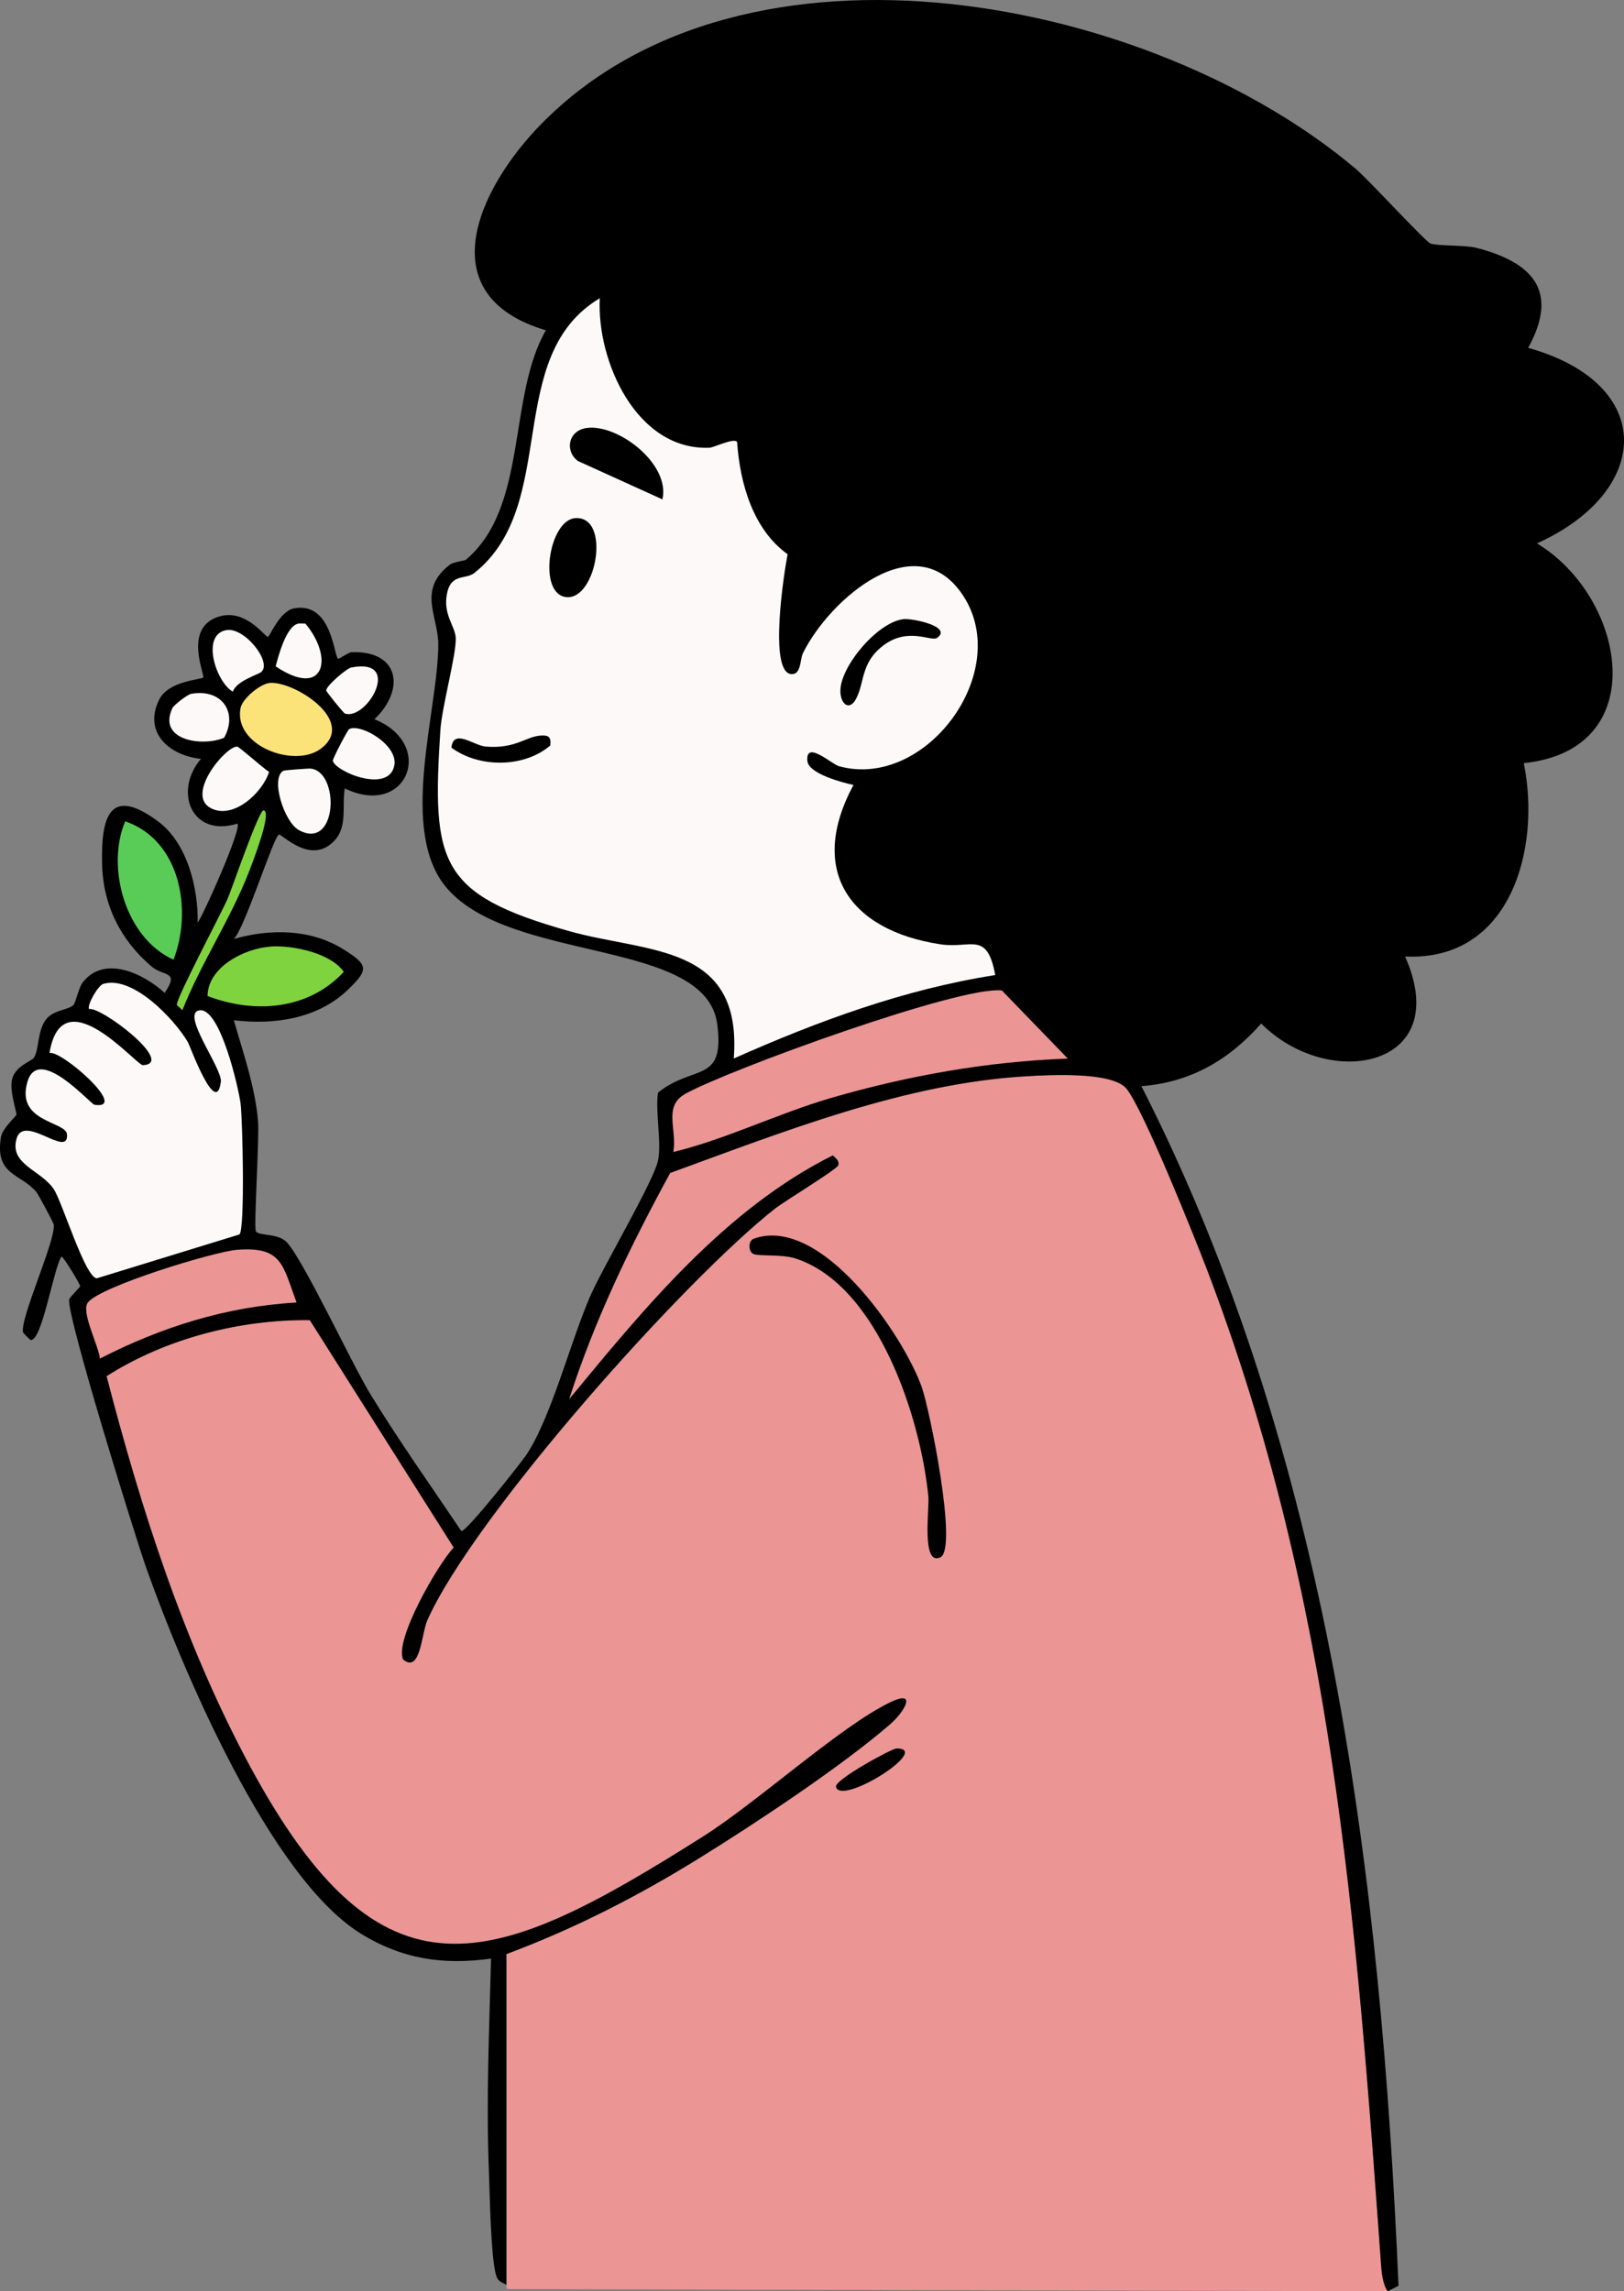 <?xml version="1.0" encoding="UTF-8"?>
<svg id="Layer_2" data-name="Layer 2" xmlns="http://www.w3.org/2000/svg" viewBox="0 0 207.43 292.67"><rect x="0" y="0" width="207.43" height="292.67" fill="#808080" stroke="none"/>
  <defs>
    <style>
      .cls-1 {
        fill: #fbe37a;
      }

      .cls-2 {
        fill: #59cc57;
      }

      .cls-3 {
        fill: #eb9595;
      }

      .cls-4 {
        fill: #7fd33f;
      }

      .cls-5 {
        fill: #fdf9f8;
      }
    </style>
  </defs>
  <g id="Layer_1-2" data-name="Layer 1">
    <g>
      <path class="cls-3" d="M177.23,292.67l-112.4-.28c-.25-.07-.1-.54-.14-.56v-42.24c8.61-3.21,16.76-7.38,24.56-12.21,7.18-4.45,18.14-11.7,24.42-17.12,1.88-1.62,3.56-4.54,0-2.81-6.35,3.08-16.93,12.74-23.86,17.12-26.99,17.08-40.99,22.44-57.95-9.12-8.34-15.51-13.83-32.66-18.24-49.68,7.54-4.81,17.03-7.26,25.96-7.16l18.38,29.05c-1.99,2.08-7.64,11.85-6.45,14.31,2.22,1.78,2.31-3.31,3.09-5.05,5.92-13.27,32.72-43.41,44.48-52.62,1.04-.82,7.89-5,8-5.47.15-.64-.34-.89-.7-1.26-13.75,6.88-24,19.43-33.68,31.15,3.21-10.05,7.86-19.67,12.91-28.91,14.43-5.24,29.94-11.45,45.47-12.35,2.91-.17,10.9-.62,12.77,1.54,2.12,2.45,8.86,19.29,10.38,23.29,15.97,41.89,18.99,82.62,22.17,126.85.08,1.05.21,2.59.84,3.51Z"/>
      <path d="M96.26,158.23c8.57-3.09,19.08,12.23,21.47,18.94,1.01,2.85,4.64,20.66,2.39,21.75-2.46,1.19-1.4-6.24-1.54-7.72-.94-9.85-6.38-27.02-16.98-30.45-1.74-.56-4.49-.26-5.33-.56-.72-.26-.72-1.71,0-1.96Z"/>
      <path d="M114.5,223.34c4.65-.02-7.1,7.38-7.72,4.91-.23-.91,7.17-4.91,7.72-4.91Z"/>
      <path d="M177.23,292.67c-.63-.92-.77-2.46-.84-3.51-3.18-44.23-6.21-84.96-22.17-126.85-1.53-4-8.26-20.85-10.38-23.29-1.87-2.16-9.86-1.71-12.77-1.54-15.53.9-31.04,7.1-45.47,12.35-5.05,9.24-9.7,18.86-12.91,28.91,9.68-11.73,19.93-24.27,33.68-31.15.36.38.85.62.7,1.26-.11.47-6.96,4.66-8,5.47-11.76,9.21-38.56,39.35-44.48,52.62-.78,1.74-.87,6.83-3.09,5.05-1.18-2.46,4.47-12.23,6.45-14.31l-18.38-29.05c-8.93-.1-18.42,2.35-25.96,7.16,4.41,17.02,9.91,34.17,18.24,49.68,16.97,31.56,30.96,26.2,57.95,9.12,6.93-4.38,17.5-14.04,23.86-17.12,3.56-1.73,1.88,1.19,0,2.81-6.28,5.42-17.23,12.67-24.42,17.12-7.8,4.83-15.95,9-24.56,12.21v42.24c-.85-.47-1.15-.43-1.4-1.54-.61-2.66-.72-10.08-.84-13.19-.36-8.94.06-18.01.28-26.94-6.12.86-11.42.06-16.7-3.23-11.59-7.23-22.82-33.89-27.36-46.73-1.4-3.96-10.23-32.38-9.82-34.24.06-.28,1.4-1.57,1.4-1.68.02-.22-2.18-3.87-2.39-3.79-1.02,1.51-2.47,10.8-3.93,10.66-.07,0-.97-.91-.98-.98-.4-1.79,4.13-11.6,3.93-13.75-.02-.24-2-3.93-2.25-4.21-2.01-2.35-5.34-2.11-4.49-7.02.18-1.07,1.94-2.64,1.96-2.81.06-.36-.89-3-.56-4.49.39-1.75,2.5-2.34,2.81-2.81.68-1.04.4-3.64,1.68-5.05.94-1.04,2.79-1.08,3.37-1.68.24-.26.71-2.26,1.12-2.81,2.77-3.68,7.84-1.18,10.52,1.26,1.96-2.86-.14-2.05-1.68-3.37-3.92-3.33-6.19-7.82-6.31-13.05-.15-6.02.93-10.1,7.16-5.47,3.72,2.76,5.12,8.48,5.05,12.91.74-.95,5.78-12.29,5.05-12.63-5.84,1.81-8.17-4.15-4.63-8.28-4-.4-7.44-3.33-5.33-7.58,1.2-2.41,5.44-2.54,5.61-2.81.24-.37-2.52-6.19,1.82-7.72,3.57-1.26,6.1,2.6,6.45,2.53.26-.05,1.5-3.32,3.37-3.65,4.86-.86,5.05,6.28,5.61,6.45.09.03,1.37-.83,1.68-.84,6.16-.24,6.91,4.79,2.95,8.56,7.93,3.22,4.12,12.68-3.79,8.84-.39,2.18.37,4.79-1.26,6.6-3.03,3.36-6.78-.84-7.16-.7-.68.25-4.35,11.95-5.75,13.33,4.56-1.31,9.73-1.31,13.89,1.26,3.34,2.06,3.41,2.64.56,5.33-3.83,3.62-9.39,4.41-14.45,3.79,1.2,4.23,2.72,8.5,3.09,12.91.18,2.22-.56,13.39-.28,14.03s2.81.22,3.93,1.4c2.15,2.27,8.28,15.45,10.66,19.36,3.66,5.99,7.73,11.72,11.65,17.54.6.21,7.71-8.83,8.28-9.68,3.21-4.81,5.59-14.29,8.14-20.21,1.6-3.72,8.13-14.73,8.7-17.4.49-2.3-.36-6.21,0-8.7,4.57-3.67,8.54-1.1,7.58-8.7-1.4-11.04-26.22-7.79-34.52-17.4-6.31-7.3-1.13-22.65-1.12-31.15,0-3.62-2.74-7,1.54-10.24.34-.25,1.88-.49,1.96-.56,8.01-6.72,5.32-20.75,10.24-29.33-15.08-4.49-8.57-18.23-.56-26.38C95.27-10.74,147.13-.42,173.16,21.56c1.63,1.38,8.91,9.31,9.54,9.54.98.35,4.43.18,5.89.56,7.13,1.84,10.61,5.49,6.6,12.77,16.49,4.63,15.78,18.37,1.12,24.98,11.35,6.83,14.95,26.35-1.68,28.07,2.22,10.89-1.65,25.34-15.16,24.7,6.32,14.26-9.79,17.21-18.38,8.56-4.1,4.65-9.04,7.53-15.3,8,23.97,47.09,30.59,100.88,32.84,153.24l-1.4.7Z"/>
      <path class="cls-3" d="M127.97,126.52l8.42,8.7c-10.28.37-20.46,2.18-30.31,5.05-6.74,1.97-13.4,5.27-20.07,6.88.48-2.97-1.33-5.84,1.54-7.44,5.56-3.08,35.14-13.84,40.41-13.19Z"/>
      <path class="cls-3" d="M30.3,159.64c5.71-.42,5.79,1.87,7.58,6.74-8.9.49-17.27,3.13-25.12,7.16-.17-1.7-2.45-5.96-1.54-7.16,1.57-2.07,16.17-6.52,19.08-6.74Z"/>
      <path class="cls-5" d="M13.19,125.68c3.76-1.13,9.07,4.49,10.81,7.44.25.43,3.63,9.76,4.21,5.05.21-1.7-5.28-8.88-2.67-9.12s4.94,9.96,5.19,11.93.58,15.92-.14,16.7l-18.24,5.61c-1.51-.18-4.38-9.71-5.47-11.37-1.64-2.48-5.68-3.15-4.77-6.45s6.67,2.59,6.45-.56c-.11-1.69-6.6-1.53-5.05-6.74,1.42-4.79,8.04,2.87,8.56,2.95,4.55.68-4.37-7.11-5.75-6.6,1.61-9.85,11.09,1.58,11.93,1.54,4.29-.19-5.43-7.58-6.88-7.16-.25-.62,1.19-3.04,1.82-3.23Z"/>
      <path class="cls-2" d="M15.99,104.91c7.09,2.43,8.61,11.43,6.17,17.68-6.2-2.8-8.63-11.86-6.17-17.68Z"/>
      <path class="cls-4" d="M34.51,120.91c2.83-.21,7.73.82,9.4,3.23-4.53,4.89-11.41,5.37-17.4,3.09.04-3.72,4.71-6.07,8-6.31Z"/>
      <path class="cls-1" d="M34.51,87.23c3.16-.19,11.16,4.92,6.45,8.42-3.37,2.5-11.14-.38-10.24-5.19.23-1.22,2.54-3.15,3.79-3.23Z"/>
      <path class="cls-5" d="M30.3,95.37c.26.02,3.42,2.85,4.07,3.23-.83,2.64-4.56,6.14-7.44,4.63-3.3-1.72,1.94-7.97,3.37-7.86Z"/>
      <path class="cls-5" d="M39.57,98.17c3.88.21,3.6,10.59-1.4,7.86-1.87-1.02-3.68-6.65-1.96-7.58.15-.08,3.2-.29,3.37-.28Z"/>
      <path class="cls-5" d="M24.41,88.63c3.99-.71,6,2.45,4.21,5.61-2.66,1.15-8.55.4-6.6-3.79.2-.42,1.96-1.75,2.39-1.82Z"/>
      <path class="cls-5" d="M44.62,93.12c1.53-.71,6.22,2.06,5.75,4.63-.67,3.68-7.51.83-7.86-.56-.06-.22,1.9-3.97,2.1-4.07Z"/>
      <path class="cls-5" d="M28.9,80.49c2.31-.42,5.87,4.05,4.49,5.33-.37.34-3.2,1.15-3.65,2.53-2.12-1.18-4.13-7.26-.84-7.86Z"/>
      <path class="cls-4" d="M33.67,103.51c1.15.16-1.49,6.85-1.82,7.72-2.36,6.13-6.14,11.71-8.56,17.82-.13-.2-.68-.57-.7-.7-.13-.74,5.67-11.7,6.45-13.47.56-1.26,4.02-11.45,4.63-11.37Z"/>
      <path class="cls-5" d="M38.16,79.65c.27-.04.57.02.84,0,3.69,4.39,2.45,9.65-3.79,5.47.34-1.29,1.37-5.27,2.95-5.47Z"/>
      <path class="cls-5" d="M44.9,85.26c6.59-1.27,1.98,6.8-.84,5.89-.18-.06-2.37-2.76-2.39-2.95-.04-.55,2.57-2.82,3.23-2.95Z"/>
      <path class="cls-5" d="M76.61,38.11c-.41,8.02,4.7,19.48,14.03,19.08.53-.02,3.25-1.36,3.51-.7.37,5.27,2.03,11.13,6.45,14.31-.45,2.26-2.43,14.96.42,15.3,1.34.16,1.14-1.85,1.54-2.67,3.38-6.86,14.47-16.57,20.49-7.3,6.32,9.75-4.83,24.76-15.86,21.75-.99-.27-4.29-3.38-4.07-.7.14,1.67,4.51,2.79,5.89,3.09-5.89,10.95-.49,18.58,11.09,20.35,3.95.6,5.96-1.78,7.02,3.93-11.65,1.82-22.69,5.9-33.4,10.66,1.14-14.73-10.99-13.44-21.05-16.28-16.64-4.7-17.52-8.69-16.42-25.68.2-3.02,2.07-9.72,1.96-11.79-.08-1.49-1.64-2.94-1.12-5.61s2.37-1.76,3.51-2.67c10.97-8.74,3.58-27.65,16-35.08Z"/>
      <path d="M74.93,54.67c3.97-.56,10.72,4.58,9.68,9.12l-10.81-4.91c-1.72-1.34-1.18-3.89,1.12-4.21Z"/>
      <path d="M73.53,66.18c4.5-.22,2.68,10.35-1.12,10.1s-2.34-9.93,1.12-10.1Z"/>
      <path d="M115.34,79.09c1.19-.15,6.39.96,4.35,2.39-.75.53-3.68-1.45-6.88.98-2.93,2.23-2.34,4.78-3.51,6.88-.84,1.51-1.98.57-1.96-1.12.03-3.15,4.75-8.72,8-9.12Z"/>
      <path d="M69.03,93.96c1.02-.07,1.38.14,1.26,1.26-3.34,2.88-9.13,2.89-12.63.28.25-2.49,2.86-.27,4.35-.14,3.81.33,5.14-1.27,7.02-1.4Z"/>
    </g>
  </g>
</svg>